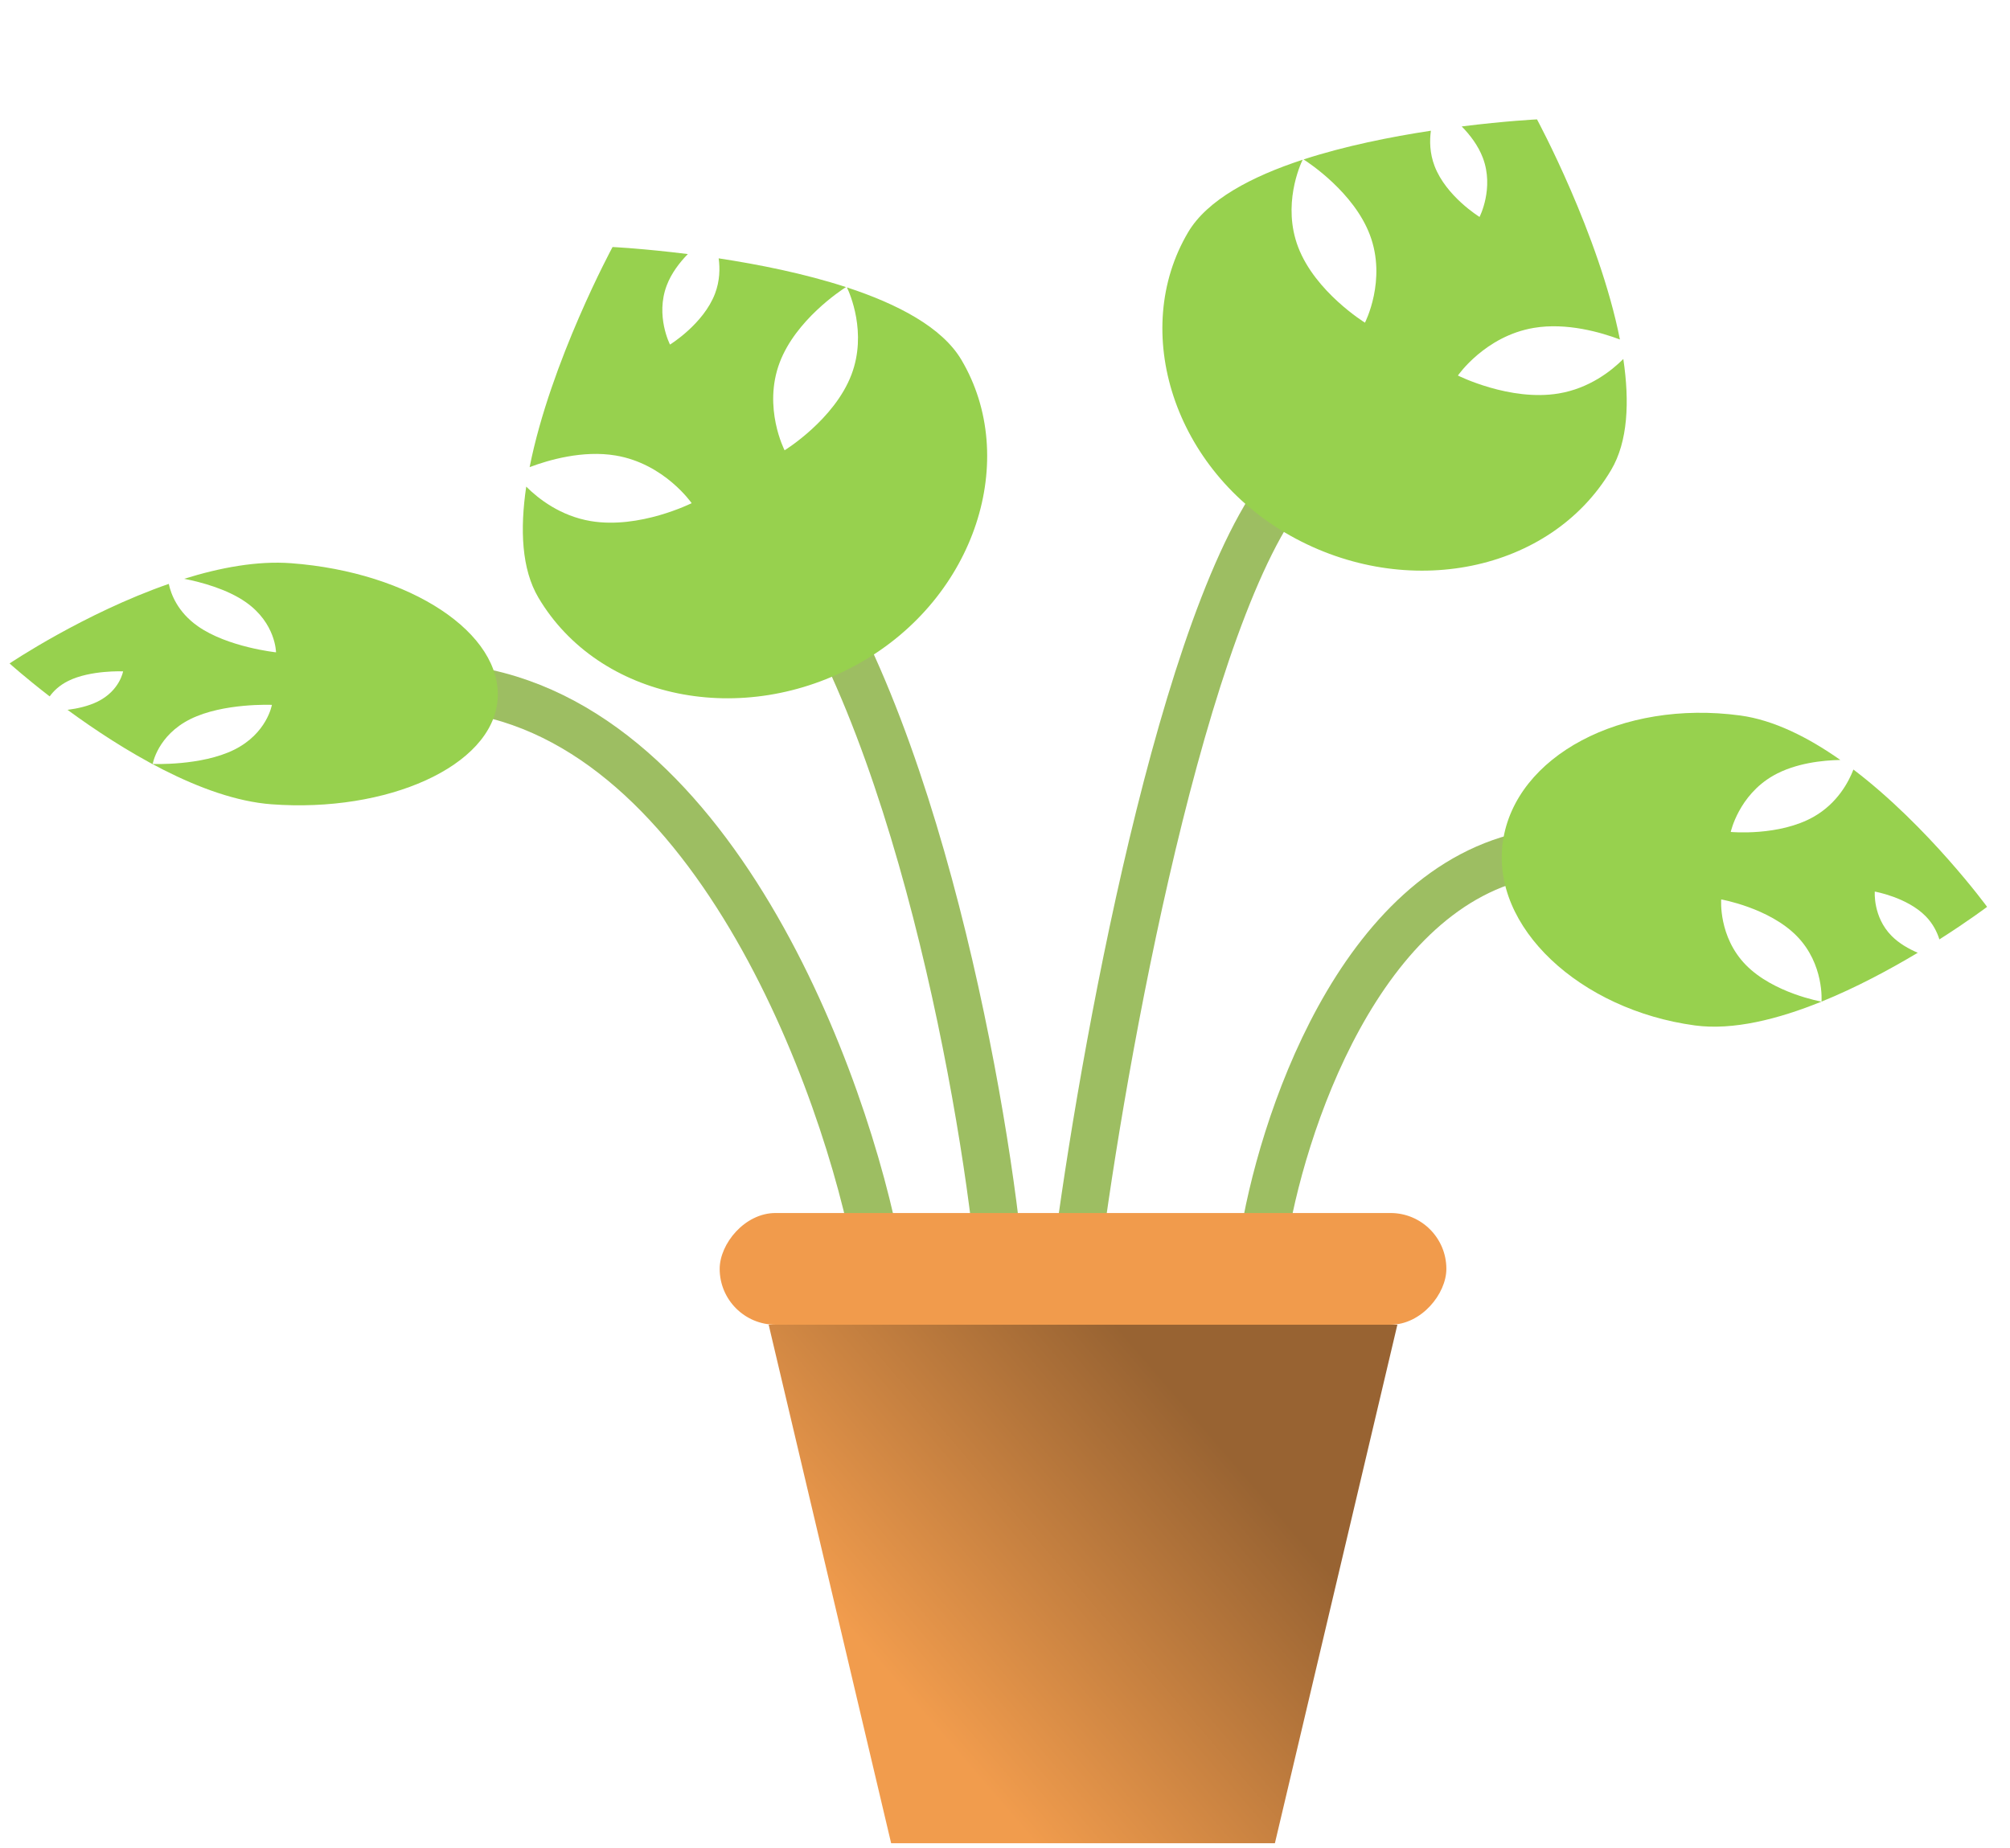 <svg width="224" height="206" viewBox="0 0 224 206" fill="none" xmlns="http://www.w3.org/2000/svg">
<path d="M97.491 138.323C93.244 117.723 77.29 76.523 47.444 76.523" stroke="#9DBE62" stroke-width="5.285"/>
<path d="M140.713 138.768C142.684 125.726 151.45 98.753 170.741 95.196" stroke="#9DBE62" stroke-width="5.285"/>
<path d="M111.14 138.323C108.865 117.723 100.13 72.433 83.387 56.071" stroke="#9DBE62" stroke-width="5.285"/>
<path d="M120.24 138.323C123.425 114.611 132.797 64.252 144.808 52.514" stroke="#9DBE62" stroke-width="5.285"/>
<rect width="80.984" height="12.449" rx="6.224" transform="matrix(-1 0 0 1 161.187 135.211)" fill="#F19B4C"/>
<path d="M155.727 147.66H85.662L99.311 205.459H142.078L155.727 147.66Z" fill="url(#paint0_linear_203_1520)"/>
<path fill-rule="evenodd" clip-rule="evenodd" d="M167.485 93.797C168.878 84.257 180.72 77.969 193.933 79.753C197.683 80.259 201.519 82.196 205.092 84.71C203.182 84.744 200.094 85.046 197.625 86.453C193.76 88.656 192.879 92.735 192.879 92.735C192.879 92.735 198.265 93.241 202.13 91.038C204.782 89.526 206.029 87.132 206.551 85.778C214.89 92.119 221.449 101.083 221.449 101.083C221.449 101.083 219.373 102.651 216.132 104.713C215.872 103.885 215.412 102.953 214.601 102.127C212.523 100.01 208.932 99.382 208.932 99.382C208.932 99.382 208.71 102.186 210.788 104.303C211.63 105.161 212.721 105.775 213.721 106.201C210.63 108.051 206.881 110.071 202.994 111.648C202.997 111.615 203.312 107.469 200.237 104.336C197.15 101.191 191.815 100.257 191.815 100.257C191.815 100.257 191.485 104.424 194.572 107.569C197.645 110.7 202.946 111.64 202.994 111.648C198.174 113.603 193.142 114.877 188.886 114.302C176.105 112.576 166.091 103.338 167.485 93.797Z" fill="#97D14E"/>
<path fill-rule="evenodd" clip-rule="evenodd" d="M143.79 59.706C156.806 67.027 172.815 63.752 179.548 52.391C181.427 49.221 181.614 44.776 180.907 40.016C179.537 41.382 177.092 43.289 173.717 43.856C168.274 44.772 162.473 41.859 162.473 41.859C162.473 41.859 165.497 37.462 170.94 36.547C174.598 35.932 178.417 37.045 180.529 37.842C178.197 26.082 171.287 13.307 171.287 13.307C171.287 13.307 167.807 13.477 162.899 14.093C163.812 15.027 164.733 16.219 165.252 17.591C166.536 20.98 164.885 24.181 164.885 24.181C164.885 24.181 161.153 21.888 159.869 18.498C159.332 17.083 159.308 15.7 159.462 14.57C155.009 15.247 149.904 16.264 145.273 17.772C145.903 18.174 150.875 21.461 152.661 26.174C154.568 31.209 152.115 35.966 152.115 35.966C152.115 35.966 146.569 32.558 144.662 27.523C142.894 22.857 144.87 18.431 145.17 17.806C139.501 19.664 134.557 22.262 132.413 25.879C125.901 36.868 130.774 52.385 143.79 59.706Z" fill="#97D14E"/>
<path fill-rule="evenodd" clip-rule="evenodd" d="M95.763 73.933C82.747 81.254 66.737 77.979 60.004 66.618C58.125 63.448 57.938 59.004 58.645 54.243C60.016 55.61 62.461 57.516 65.836 58.084C71.278 58.999 77.079 56.086 77.079 56.086C77.079 56.086 74.055 51.689 68.612 50.774C64.954 50.159 61.135 51.273 59.023 52.069C61.355 40.309 68.265 27.534 68.265 27.534C68.265 27.534 71.745 27.704 76.653 28.321C75.741 29.254 74.82 30.446 74.301 31.818C73.017 35.207 74.668 38.408 74.668 38.408C74.668 38.408 78.4 36.115 79.684 32.726C80.221 31.31 80.245 29.928 80.091 28.797C84.544 29.474 89.649 30.491 94.28 32C93.648 32.403 88.678 35.69 86.893 40.401C84.985 45.437 87.438 50.193 87.438 50.193C87.438 50.193 92.984 46.785 94.892 41.75C96.659 37.086 94.684 32.661 94.384 32.034C100.052 33.892 104.996 36.489 107.139 40.106C113.651 51.095 108.779 66.612 95.763 73.933Z" fill="#97D14E"/>
<path fill-rule="evenodd" clip-rule="evenodd" d="M55.452 78.016C56.055 70.595 45.749 63.773 32.433 62.779C28.671 62.498 24.532 63.267 20.529 64.516C22.399 64.884 25.313 65.656 27.412 67.133C30.744 69.478 30.76 72.712 30.76 72.712C30.76 72.712 25.375 72.144 22.043 69.8C19.78 68.207 19.047 66.205 18.809 65.084C9.336 68.378 1.068 73.953 1.068 73.953C1.068 73.953 2.782 75.501 5.536 77.627C5.961 77.035 6.614 76.392 7.609 75.899C10.078 74.675 13.718 74.834 13.718 74.834C13.718 74.834 13.355 76.977 10.886 78.201C9.853 78.713 8.616 78.983 7.526 79.124C13.456 83.471 22.476 89.069 30.25 89.65C43.13 90.612 54.849 85.436 55.452 78.016ZM26.093 83.572C29.761 81.753 30.301 78.569 30.301 78.569C30.301 78.569 24.893 78.333 21.225 80.151C17.557 81.97 17.017 85.155 17.017 85.155C17.017 85.155 22.425 85.391 26.093 83.572Z" fill="#97D14E"/>
<defs>
<linearGradient id="paint0_linear_203_1520" x1="102.951" y1="191.231" x2="136.865" y2="162.006" gradientUnits="userSpaceOnUse">
<stop stop-color="#F19C4D"/>
<stop offset="1" stop-color="#986332"/>
</linearGradient>
</defs>
</svg>
